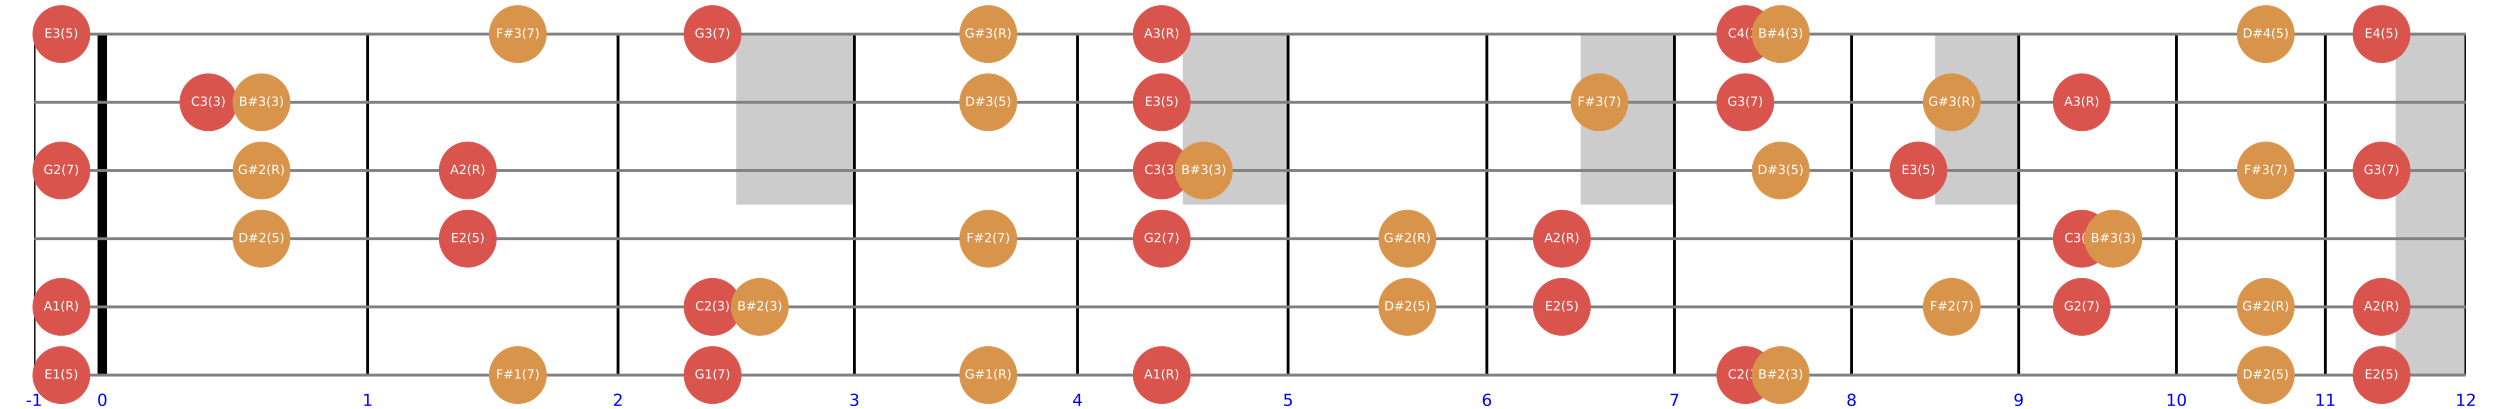 <?xml version="1.0" encoding="utf-8" standalone="no"?>
<!DOCTYPE svg PUBLIC "-//W3C//DTD SVG 1.1//EN"
  "http://www.w3.org/Graphics/SVG/1.1/DTD/svg11.dtd">
<!-- Created with matplotlib (https://matplotlib.org/) -->
<svg height="432pt" version="1.1" viewBox="0 0 2639.455 432" width="2639.455pt" xmlns="http://www.w3.org/2000/svg" xmlns:xlink="http://www.w3.org/1999/xlink">
 <defs>
  <style type="text/css">
*{stroke-linecap:butt;stroke-linejoin:round;}
  </style>
 </defs>
 <g id="figure_1">
  <g id="patch_1">
   <path d="M 0 432 
L 2639.455 432 
L 2639.455 0 
L 0 0 
z
" style="fill:#ffffff;"/>
  </g>
  <g id="axes_1">
   <g id="patch_2">
    <path clip-path="url(#p15c2c1dd53)" d="M 777.293 216 
L 902.072 216 
L 902.072 36 
L 777.293 36 
z
" style="fill:#cccccc;"/>
   </g>
   <g id="patch_3">
    <path clip-path="url(#p15c2c1dd53)" d="M 1248.787 216 
L 1359.952 216 
L 1359.952 36 
L 1248.787 36 
z
" style="fill:#cccccc;"/>
   </g>
   <g id="patch_4">
    <path clip-path="url(#p15c2c1dd53)" d="M 1668.84 216 
L 1767.877 216 
L 1767.877 36 
L 1668.84 36 
z
" style="fill:#cccccc;"/>
   </g>
   <g id="patch_5">
    <path clip-path="url(#p15c2c1dd53)" d="M 2043.065 216 
L 2131.297 216 
L 2131.297 36 
L 2043.065 36 
z
" style="fill:#cccccc;"/>
   </g>
   <g id="patch_6">
    <path clip-path="url(#p15c2c1dd53)" d="M 2529.261 396 
L 2603.455 396 
L 2603.455 36 
L 2529.261 36 
z
" style="fill:#cccccc;"/>
   </g>
   <g id="patch_7">
    <path clip-path="url(#p15c2c1dd53)" d="M 2938.101 216 
L 3000.49 216 
L 3000.49 36 
L 2938.101 36 
z
" style="fill:#cccccc;"/>
   </g>
   <g id="patch_8">
    <path clip-path="url(#p15c2c1dd53)" d="M 3173.848 216 
L 3229.43 216 
L 3229.43 36 
L 3173.848 36 
z
" style="fill:#cccccc;"/>
   </g>
   <g id="patch_9">
    <path clip-path="url(#p15c2c1dd53)" d="M 3383.875 216 
L 3433.393 216 
L 3433.393 36 
L 3383.875 36 
z
" style="fill:#cccccc;"/>
   </g>
   <g id="patch_10">
    <path clip-path="url(#p15c2c1dd53)" d="M 3570.987 216 
L 3615.103 216 
L 3615.103 36 
L 3570.987 36 
z
" style="fill:#cccccc;"/>
   </g>
   <g id="line2d_1">
    <path clip-path="url(#p15c2c1dd53)" d="M 108 396 
L 108 36 
" style="fill:none;stroke:#000000;stroke-width:10;"/>
   </g>
   <g id="line2d_2">
    <path clip-path="url(#p15c2c1dd53)" style="fill:none;stroke:#000000;stroke-width:5;"/>
   </g>
   <g id="line2d_3">
    <path clip-path="url(#p15c2c1dd53)" d="M 36 396 
L 36 36 
" style="fill:none;stroke:#000000;stroke-width:3;"/>
   </g>
   <g id="line2d_4">
    <path clip-path="url(#p15c2c1dd53)" d="M 108 396 
L 108 36 
" style="fill:none;stroke:#000000;stroke-width:3;"/>
   </g>
   <g id="line2d_5">
    <path clip-path="url(#p15c2c1dd53)" d="M 388.118 396 
L 388.118 36 
" style="fill:none;stroke:#000000;stroke-width:3;"/>
   </g>
   <g id="line2d_6">
    <path clip-path="url(#p15c2c1dd53)" d="M 652.515 396 
L 652.515 36 
" style="fill:none;stroke:#000000;stroke-width:3;"/>
   </g>
   <g id="line2d_7">
    <path clip-path="url(#p15c2c1dd53)" d="M 902.072 396 
L 902.072 36 
" style="fill:none;stroke:#000000;stroke-width:3;"/>
   </g>
   <g id="line2d_8">
    <path clip-path="url(#p15c2c1dd53)" d="M 1137.622 396 
L 1137.622 36 
" style="fill:none;stroke:#000000;stroke-width:3;"/>
   </g>
   <g id="line2d_9">
    <path clip-path="url(#p15c2c1dd53)" d="M 1359.952 396 
L 1359.952 36 
" style="fill:none;stroke:#000000;stroke-width:3;"/>
   </g>
   <g id="line2d_10">
    <path clip-path="url(#p15c2c1dd53)" d="M 1569.803 396 
L 1569.803 36 
" style="fill:none;stroke:#000000;stroke-width:3;"/>
   </g>
   <g id="line2d_11">
    <path clip-path="url(#p15c2c1dd53)" d="M 1767.877 396 
L 1767.877 36 
" style="fill:none;stroke:#000000;stroke-width:3;"/>
   </g>
   <g id="line2d_12">
    <path clip-path="url(#p15c2c1dd53)" d="M 1954.833 396 
L 1954.833 36 
" style="fill:none;stroke:#000000;stroke-width:3;"/>
   </g>
   <g id="line2d_13">
    <path clip-path="url(#p15c2c1dd53)" d="M 2131.297 396 
L 2131.297 36 
" style="fill:none;stroke:#000000;stroke-width:3;"/>
   </g>
   <g id="line2d_14">
    <path clip-path="url(#p15c2c1dd53)" d="M 2297.856 396 
L 2297.856 36 
" style="fill:none;stroke:#000000;stroke-width:3;"/>
   </g>
   <g id="line2d_15">
    <path clip-path="url(#p15c2c1dd53)" d="M 2455.067 396 
L 2455.067 36 
" style="fill:none;stroke:#000000;stroke-width:3;"/>
   </g>
   <g id="line2d_16">
    <path clip-path="url(#p15c2c1dd53)" d="M 2603.455 396 
L 2603.455 36 
" style="fill:none;stroke:#000000;stroke-width:3;"/>
   </g>
   <g id="line2d_17">
    <path clip-path="url(#p15c2c1dd53)" d="M 36 396 
L 2640.455 396 
" style="fill:none;stroke:#808080;stroke-linecap:square;stroke-width:3;"/>
   </g>
   <g id="line2d_18">
    <path clip-path="url(#p15c2c1dd53)" d="M 36 324 
L 2640.455 324 
" style="fill:none;stroke:#808080;stroke-linecap:square;stroke-width:3;"/>
   </g>
   <g id="line2d_19">
    <path clip-path="url(#p15c2c1dd53)" d="M 36 252 
L 2640.455 252 
" style="fill:none;stroke:#808080;stroke-linecap:square;stroke-width:3;"/>
   </g>
   <g id="line2d_20">
    <path clip-path="url(#p15c2c1dd53)" d="M 36 180 
L 2640.455 180 
" style="fill:none;stroke:#808080;stroke-linecap:square;stroke-width:3;"/>
   </g>
   <g id="line2d_21">
    <path clip-path="url(#p15c2c1dd53)" d="M 36 108 
L 2640.455 108 
" style="fill:none;stroke:#808080;stroke-linecap:square;stroke-width:3;"/>
   </g>
   <g id="line2d_22">
    <path clip-path="url(#p15c2c1dd53)" d="M 36 36 
L 2640.455 36 
" style="fill:none;stroke:#808080;stroke-linecap:square;stroke-width:3;"/>
   </g>
   <g id="text_1">
    <!-- -1 -->
    <defs>
     <path d="M 4.891 31.391 
L 31.203 31.391 
L 31.203 23.391 
L 4.891 23.391 
z
" id="DejaVuSans-45"/>
     <path d="M 12.406 8.297 
L 28.516 8.297 
L 28.516 63.922 
L 10.984 60.406 
L 10.984 69.391 
L 28.422 72.906 
L 38.281 72.906 
L 38.281 8.297 
L 54.391 8.297 
L 54.391 0 
L 12.406 0 
z
" id="DejaVuSans-49"/>
    </defs>
    <g style="fill:#0000ff;" transform="translate(27.276 428.521)scale(0.175 -0.175)">
     <use xlink:href="#DejaVuSans-45"/>
     <use x="36.084" xlink:href="#DejaVuSans-49"/>
    </g>
   </g>
   <g id="text_2">
    <!-- 0 -->
    <defs>
     <path d="M 31.781 66.406 
Q 24.172 66.406 20.328 58.906 
Q 16.5 51.422 16.5 36.375 
Q 16.5 21.391 20.328 13.891 
Q 24.172 6.391 31.781 6.391 
Q 39.453 6.391 43.281 13.891 
Q 47.125 21.391 47.125 36.375 
Q 47.125 51.422 43.281 58.906 
Q 39.453 66.406 31.781 66.406 
z
M 31.781 74.219 
Q 44.047 74.219 50.516 64.516 
Q 56.984 54.828 56.984 36.375 
Q 56.984 17.969 50.516 8.266 
Q 44.047 -1.422 31.781 -1.422 
Q 19.531 -1.422 13.062 8.266 
Q 6.594 17.969 6.594 36.375 
Q 6.594 54.828 13.062 64.516 
Q 19.531 74.219 31.781 74.219 
z
" id="DejaVuSans-48"/>
    </defs>
    <g style="fill:#0000ff;" transform="translate(102.433 428.521)scale(0.175 -0.175)">
     <use xlink:href="#DejaVuSans-48"/>
    </g>
   </g>
   <g id="text_3">
    <!-- 1 -->
    <g style="fill:#0000ff;" transform="translate(382.551 428.521)scale(0.175 -0.175)">
     <use xlink:href="#DejaVuSans-49"/>
    </g>
   </g>
   <g id="text_4">
    <!-- 2 -->
    <defs>
     <path d="M 19.188 8.297 
L 53.609 8.297 
L 53.609 0 
L 7.328 0 
L 7.328 8.297 
Q 12.938 14.109 22.625 23.891 
Q 32.328 33.688 34.812 36.531 
Q 39.547 41.844 41.422 45.531 
Q 43.312 49.219 43.312 52.781 
Q 43.312 58.594 39.234 62.25 
Q 35.156 65.922 28.609 65.922 
Q 23.969 65.922 18.812 64.312 
Q 13.672 62.703 7.812 59.422 
L 7.812 69.391 
Q 13.766 71.781 18.938 73 
Q 24.125 74.219 28.422 74.219 
Q 39.75 74.219 46.484 68.547 
Q 53.219 62.891 53.219 53.422 
Q 53.219 48.922 51.531 44.891 
Q 49.859 40.875 45.406 35.406 
Q 44.188 33.984 37.641 27.219 
Q 31.109 20.453 19.188 8.297 
z
" id="DejaVuSans-50"/>
    </defs>
    <g style="fill:#0000ff;" transform="translate(646.947 428.521)scale(0.175 -0.175)">
     <use xlink:href="#DejaVuSans-50"/>
    </g>
   </g>
   <g id="text_5">
    <!-- 3 -->
    <defs>
     <path d="M 40.578 39.312 
Q 47.656 37.797 51.625 33 
Q 55.609 28.219 55.609 21.188 
Q 55.609 10.406 48.188 4.484 
Q 40.766 -1.422 27.094 -1.422 
Q 22.516 -1.422 17.656 -0.516 
Q 12.797 0.391 7.625 2.203 
L 7.625 11.719 
Q 11.719 9.328 16.594 8.109 
Q 21.484 6.891 26.812 6.891 
Q 36.078 6.891 40.938 10.547 
Q 45.797 14.203 45.797 21.188 
Q 45.797 27.641 41.281 31.266 
Q 36.766 34.906 28.719 34.906 
L 20.219 34.906 
L 20.219 43.016 
L 29.109 43.016 
Q 36.375 43.016 40.234 45.922 
Q 44.094 48.828 44.094 54.297 
Q 44.094 59.906 40.109 62.906 
Q 36.141 65.922 28.719 65.922 
Q 24.656 65.922 20.016 65.031 
Q 15.375 64.156 9.812 62.312 
L 9.812 71.094 
Q 15.438 72.656 20.344 73.438 
Q 25.25 74.219 29.594 74.219 
Q 40.828 74.219 47.359 69.109 
Q 53.906 64.016 53.906 55.328 
Q 53.906 49.266 50.438 45.094 
Q 46.969 40.922 40.578 39.312 
z
" id="DejaVuSans-51"/>
    </defs>
    <g style="fill:#0000ff;" transform="translate(896.504 428.521)scale(0.175 -0.175)">
     <use xlink:href="#DejaVuSans-51"/>
    </g>
   </g>
   <g id="text_6">
    <!-- 4 -->
    <defs>
     <path d="M 37.797 64.312 
L 12.891 25.391 
L 37.797 25.391 
z
M 35.203 72.906 
L 47.609 72.906 
L 47.609 25.391 
L 58.016 25.391 
L 58.016 17.188 
L 47.609 17.188 
L 47.609 0 
L 37.797 0 
L 37.797 17.188 
L 4.891 17.188 
L 4.891 26.703 
z
" id="DejaVuSans-52"/>
    </defs>
    <g style="fill:#0000ff;" transform="translate(1132.055 428.521)scale(0.175 -0.175)">
     <use xlink:href="#DejaVuSans-52"/>
    </g>
   </g>
   <g id="text_7">
    <!-- 5 -->
    <defs>
     <path d="M 10.797 72.906 
L 49.516 72.906 
L 49.516 64.594 
L 19.828 64.594 
L 19.828 46.734 
Q 21.969 47.469 24.109 47.828 
Q 26.266 48.188 28.422 48.188 
Q 40.625 48.188 47.75 41.5 
Q 54.891 34.812 54.891 23.391 
Q 54.891 11.625 47.562 5.094 
Q 40.234 -1.422 26.906 -1.422 
Q 22.312 -1.422 17.547 -0.641 
Q 12.797 0.141 7.719 1.703 
L 7.719 11.625 
Q 12.109 9.234 16.797 8.062 
Q 21.484 6.891 26.703 6.891 
Q 35.156 6.891 40.078 11.328 
Q 45.016 15.766 45.016 23.391 
Q 45.016 31 40.078 35.438 
Q 35.156 39.891 26.703 39.891 
Q 22.75 39.891 18.812 39.016 
Q 14.891 38.141 10.797 36.281 
z
" id="DejaVuSans-53"/>
    </defs>
    <g style="fill:#0000ff;" transform="translate(1354.385 428.521)scale(0.175 -0.175)">
     <use xlink:href="#DejaVuSans-53"/>
    </g>
   </g>
   <g id="text_8">
    <!-- 6 -->
    <defs>
     <path d="M 33.016 40.375 
Q 26.375 40.375 22.484 35.828 
Q 18.609 31.297 18.609 23.391 
Q 18.609 15.531 22.484 10.953 
Q 26.375 6.391 33.016 6.391 
Q 39.656 6.391 43.531 10.953 
Q 47.406 15.531 47.406 23.391 
Q 47.406 31.297 43.531 35.828 
Q 39.656 40.375 33.016 40.375 
z
M 52.594 71.297 
L 52.594 62.312 
Q 48.875 64.062 45.094 64.984 
Q 41.312 65.922 37.594 65.922 
Q 27.828 65.922 22.672 59.328 
Q 17.531 52.734 16.797 39.406 
Q 19.672 43.656 24.016 45.922 
Q 28.375 48.188 33.594 48.188 
Q 44.578 48.188 50.953 41.516 
Q 57.328 34.859 57.328 23.391 
Q 57.328 12.156 50.688 5.359 
Q 44.047 -1.422 33.016 -1.422 
Q 20.359 -1.422 13.672 8.266 
Q 6.984 17.969 6.984 36.375 
Q 6.984 53.656 15.188 63.938 
Q 23.391 74.219 37.203 74.219 
Q 40.922 74.219 44.703 73.484 
Q 48.484 72.75 52.594 71.297 
z
" id="DejaVuSans-54"/>
    </defs>
    <g style="fill:#0000ff;" transform="translate(1564.236 428.521)scale(0.175 -0.175)">
     <use xlink:href="#DejaVuSans-54"/>
    </g>
   </g>
   <g id="text_9">
    <!-- 7 -->
    <defs>
     <path d="M 8.203 72.906 
L 55.078 72.906 
L 55.078 68.703 
L 28.609 0 
L 18.312 0 
L 43.219 64.594 
L 8.203 64.594 
z
" id="DejaVuSans-55"/>
    </defs>
    <g style="fill:#0000ff;" transform="translate(1762.31 428.521)scale(0.175 -0.175)">
     <use xlink:href="#DejaVuSans-55"/>
    </g>
   </g>
   <g id="text_10">
    <!-- 8 -->
    <defs>
     <path d="M 31.781 34.625 
Q 24.75 34.625 20.719 30.859 
Q 16.703 27.094 16.703 20.516 
Q 16.703 13.922 20.719 10.156 
Q 24.75 6.391 31.781 6.391 
Q 38.812 6.391 42.859 10.172 
Q 46.922 13.969 46.922 20.516 
Q 46.922 27.094 42.891 30.859 
Q 38.875 34.625 31.781 34.625 
z
M 21.922 38.812 
Q 15.578 40.375 12.031 44.719 
Q 8.5 49.078 8.5 55.328 
Q 8.5 64.062 14.719 69.141 
Q 20.953 74.219 31.781 74.219 
Q 42.672 74.219 48.875 69.141 
Q 55.078 64.062 55.078 55.328 
Q 55.078 49.078 51.531 44.719 
Q 48 40.375 41.703 38.812 
Q 48.828 37.156 52.797 32.312 
Q 56.781 27.484 56.781 20.516 
Q 56.781 9.906 50.312 4.234 
Q 43.844 -1.422 31.781 -1.422 
Q 19.734 -1.422 13.25 4.234 
Q 6.781 9.906 6.781 20.516 
Q 6.781 27.484 10.781 32.312 
Q 14.797 37.156 21.922 38.812 
z
M 18.312 54.391 
Q 18.312 48.734 21.844 45.562 
Q 25.391 42.391 31.781 42.391 
Q 38.141 42.391 41.719 45.562 
Q 45.312 48.734 45.312 54.391 
Q 45.312 60.062 41.719 63.234 
Q 38.141 66.406 31.781 66.406 
Q 25.391 66.406 21.844 63.234 
Q 18.312 60.062 18.312 54.391 
z
" id="DejaVuSans-56"/>
    </defs>
    <g style="fill:#0000ff;" transform="translate(1949.266 428.521)scale(0.175 -0.175)">
     <use xlink:href="#DejaVuSans-56"/>
    </g>
   </g>
   <g id="text_11">
    <!-- 9 -->
    <defs>
     <path d="M 10.984 1.516 
L 10.984 10.5 
Q 14.703 8.734 18.5 7.812 
Q 22.312 6.891 25.984 6.891 
Q 35.75 6.891 40.891 13.453 
Q 46.047 20.016 46.781 33.406 
Q 43.953 29.203 39.594 26.953 
Q 35.25 24.703 29.984 24.703 
Q 19.047 24.703 12.672 31.312 
Q 6.297 37.938 6.297 49.422 
Q 6.297 60.641 12.938 67.422 
Q 19.578 74.219 30.609 74.219 
Q 43.266 74.219 49.922 64.516 
Q 56.594 54.828 56.594 36.375 
Q 56.594 19.141 48.406 8.859 
Q 40.234 -1.422 26.422 -1.422 
Q 22.703 -1.422 18.891 -0.688 
Q 15.094 0.047 10.984 1.516 
z
M 30.609 32.422 
Q 37.25 32.422 41.125 36.953 
Q 45.016 41.5 45.016 49.422 
Q 45.016 57.281 41.125 61.844 
Q 37.25 66.406 30.609 66.406 
Q 23.969 66.406 20.094 61.844 
Q 16.219 57.281 16.219 49.422 
Q 16.219 41.5 20.094 36.953 
Q 23.969 32.422 30.609 32.422 
z
" id="DejaVuSans-57"/>
    </defs>
    <g style="fill:#0000ff;" transform="translate(2125.73 428.521)scale(0.175 -0.175)">
     <use xlink:href="#DejaVuSans-57"/>
    </g>
   </g>
   <g id="text_12">
    <!-- 10 -->
    <g style="fill:#0000ff;" transform="translate(2286.722 428.521)scale(0.175 -0.175)">
     <use xlink:href="#DejaVuSans-49"/>
     <use x="63.623" xlink:href="#DejaVuSans-48"/>
    </g>
   </g>
   <g id="text_13">
    <!-- 11 -->
    <g style="fill:#0000ff;" transform="translate(2443.933 428.521)scale(0.175 -0.175)">
     <use xlink:href="#DejaVuSans-49"/>
     <use x="63.623" xlink:href="#DejaVuSans-49"/>
    </g>
   </g>
   <g id="text_14">
    <!-- 12 -->
    <g style="fill:#0000ff;" transform="translate(2592.32 428.521)scale(0.175 -0.175)">
     <use xlink:href="#DejaVuSans-49"/>
     <use x="63.623" xlink:href="#DejaVuSans-50"/>
    </g>
   </g>
   <g id="patch_11">
    <path d="M 64.8 426 
C 72.756 426 80.387 422.839 86.013 417.213 
C 91.639 411.587 94.8 403.956 94.8 396 
C 94.8 388.044 91.639 380.413 86.013 374.787 
C 80.387 369.161 72.756 366 64.8 366 
C 56.844 366 49.213 369.161 43.587 374.787 
C 37.961 380.413 34.8 388.044 34.8 396 
C 34.8 403.956 37.961 411.587 43.587 417.213 
C 49.213 422.839 56.844 426 64.8 426 
z
" style="fill:#d9544c;stroke:#d9544c;stroke-linejoin:miter;"/>
   </g>
   <g id="patch_12">
    <path d="M 64.8 354 
C 72.756 354 80.387 350.839 86.013 345.213 
C 91.639 339.587 94.8 331.956 94.8 324 
C 94.8 316.044 91.639 308.413 86.013 302.787 
C 80.387 297.161 72.756 294 64.8 294 
C 56.844 294 49.213 297.161 43.587 302.787 
C 37.961 308.413 34.8 316.044 34.8 324 
C 34.8 331.956 37.961 339.587 43.587 345.213 
C 49.213 350.839 56.844 354 64.8 354 
z
" style="fill:#d9544c;stroke:#d9544c;stroke-linejoin:miter;"/>
   </g>
   <g id="patch_13">
    <path d="M 64.8 210 
C 72.756 210 80.387 206.839 86.013 201.213 
C 91.639 195.587 94.8 187.956 94.8 180 
C 94.8 172.044 91.639 164.413 86.013 158.787 
C 80.387 153.161 72.756 150 64.8 150 
C 56.844 150 49.213 153.161 43.587 158.787 
C 37.961 164.413 34.8 172.044 34.8 180 
C 34.8 187.956 37.961 195.587 43.587 201.213 
C 49.213 206.839 56.844 210 64.8 210 
z
" style="fill:#d9544c;stroke:#d9544c;stroke-linejoin:miter;"/>
   </g>
   <g id="patch_14">
    <path d="M 64.8 66 
C 72.756 66 80.387 62.839 86.013 57.213 
C 91.639 51.587 94.8 43.956 94.8 36 
C 94.8 28.044 91.639 20.413 86.013 14.787 
C 80.387 9.161 72.756 6 64.8 6 
C 56.844 6 49.213 9.161 43.587 14.787 
C 37.961 20.413 34.8 28.044 34.8 36 
C 34.8 43.956 37.961 51.587 43.587 57.213 
C 49.213 62.839 56.844 66 64.8 66 
z
" style="fill:#d9544c;stroke:#d9544c;stroke-linejoin:miter;"/>
   </g>
   <g id="patch_15">
    <path d="M 220.047 138 
C 228.003 138 235.635 134.839 241.26 129.213 
C 246.886 123.587 250.047 115.956 250.047 108 
C 250.047 100.044 246.886 92.413 241.26 86.787 
C 235.635 81.161 228.003 78 220.047 78 
C 212.091 78 204.46 81.161 198.834 86.787 
C 193.208 92.413 190.047 100.044 190.047 108 
C 190.047 115.956 193.208 123.587 198.834 129.213 
C 204.46 134.839 212.091 138 220.047 138 
z
" style="fill:#d9544c;stroke:#d9544c;stroke-linejoin:miter;"/>
   </g>
   <g id="patch_16">
    <path d="M 493.877 282 
C 501.833 282 509.464 278.839 515.09 273.213 
C 520.716 267.587 523.877 259.956 523.877 252 
C 523.877 244.044 520.716 236.413 515.09 230.787 
C 509.464 225.161 501.833 222 493.877 222 
C 485.921 222 478.289 225.161 472.664 230.787 
C 467.038 236.413 463.877 244.044 463.877 252 
C 463.877 259.956 467.038 267.587 472.664 273.213 
C 478.289 278.839 485.921 282 493.877 282 
z
" style="fill:#d9544c;stroke:#d9544c;stroke-linejoin:miter;"/>
   </g>
   <g id="patch_17">
    <path d="M 493.877 210 
C 501.833 210 509.464 206.839 515.09 201.213 
C 520.716 195.587 523.877 187.956 523.877 180 
C 523.877 172.044 520.716 164.413 515.09 158.787 
C 509.464 153.161 501.833 150 493.877 150 
C 485.921 150 478.289 153.161 472.664 158.787 
C 467.038 164.413 463.877 172.044 463.877 180 
C 463.877 187.956 467.038 195.587 472.664 201.213 
C 478.289 206.839 485.921 210 493.877 210 
z
" style="fill:#d9544c;stroke:#d9544c;stroke-linejoin:miter;"/>
   </g>
   <g id="patch_18">
    <path d="M 752.337 426 
C 760.293 426 767.925 422.839 773.551 417.213 
C 779.176 411.587 782.337 403.956 782.337 396 
C 782.337 388.044 779.176 380.413 773.551 374.787 
C 767.925 369.161 760.293 366 752.337 366 
C 744.381 366 736.75 369.161 731.124 374.787 
C 725.498 380.413 722.337 388.044 722.337 396 
C 722.337 403.956 725.498 411.587 731.124 417.213 
C 736.75 422.839 744.381 426 752.337 426 
z
" style="fill:#d9544c;stroke:#d9544c;stroke-linejoin:miter;"/>
   </g>
   <g id="patch_19">
    <path d="M 752.337 354 
C 760.293 354 767.925 350.839 773.551 345.213 
C 779.176 339.587 782.337 331.956 782.337 324 
C 782.337 316.044 779.176 308.413 773.551 302.787 
C 767.925 297.161 760.293 294 752.337 294 
C 744.381 294 736.75 297.161 731.124 302.787 
C 725.498 308.413 722.337 316.044 722.337 324 
C 722.337 331.956 725.498 339.587 731.124 345.213 
C 736.75 350.839 744.381 354 752.337 354 
z
" style="fill:#d9544c;stroke:#d9544c;stroke-linejoin:miter;"/>
   </g>
   <g id="patch_20">
    <path d="M 752.337 66 
C 760.293 66 767.925 62.839 773.551 57.213 
C 779.176 51.587 782.337 43.956 782.337 36 
C 782.337 28.044 779.176 20.413 773.551 14.787 
C 767.925 9.161 760.293 6 752.337 6 
C 744.381 6 736.75 9.161 731.124 14.787 
C 725.498 20.413 722.337 28.044 722.337 36 
C 722.337 43.956 725.498 51.587 731.124 57.213 
C 736.75 62.839 744.381 66 752.337 66 
z
" style="fill:#d9544c;stroke:#d9544c;stroke-linejoin:miter;"/>
   </g>
   <g id="patch_21">
    <path d="M 1226.554 426 
C 1234.51 426 1242.141 422.839 1247.767 417.213 
C 1253.393 411.587 1256.554 403.956 1256.554 396 
C 1256.554 388.044 1253.393 380.413 1247.767 374.787 
C 1242.141 369.161 1234.51 366 1226.554 366 
C 1218.598 366 1210.967 369.161 1205.341 374.787 
C 1199.715 380.413 1196.554 388.044 1196.554 396 
C 1196.554 403.956 1199.715 411.587 1205.341 417.213 
C 1210.967 422.839 1218.598 426 1226.554 426 
z
" style="fill:#d9544c;stroke:#d9544c;stroke-linejoin:miter;"/>
   </g>
   <g id="patch_22">
    <path d="M 1226.554 282 
C 1234.51 282 1242.141 278.839 1247.767 273.213 
C 1253.393 267.587 1256.554 259.956 1256.554 252 
C 1256.554 244.044 1253.393 236.413 1247.767 230.787 
C 1242.141 225.161 1234.51 222 1226.554 222 
C 1218.598 222 1210.967 225.161 1205.341 230.787 
C 1199.715 236.413 1196.554 244.044 1196.554 252 
C 1196.554 259.956 1199.715 267.587 1205.341 273.213 
C 1210.967 278.839 1218.598 282 1226.554 282 
z
" style="fill:#d9544c;stroke:#d9544c;stroke-linejoin:miter;"/>
   </g>
   <g id="patch_23">
    <path d="M 1226.554 210 
C 1234.51 210 1242.141 206.839 1247.767 201.213 
C 1253.393 195.587 1256.554 187.956 1256.554 180 
C 1256.554 172.044 1253.393 164.413 1247.767 158.787 
C 1242.141 153.161 1234.51 150 1226.554 150 
C 1218.598 150 1210.967 153.161 1205.341 158.787 
C 1199.715 164.413 1196.554 172.044 1196.554 180 
C 1196.554 187.956 1199.715 195.587 1205.341 201.213 
C 1210.967 206.839 1218.598 210 1226.554 210 
z
" style="fill:#d9544c;stroke:#d9544c;stroke-linejoin:miter;"/>
   </g>
   <g id="patch_24">
    <path d="M 1226.554 138 
C 1234.51 138 1242.141 134.839 1247.767 129.213 
C 1253.393 123.587 1256.554 115.956 1256.554 108 
C 1256.554 100.044 1253.393 92.413 1247.767 86.787 
C 1242.141 81.161 1234.51 78 1226.554 78 
C 1218.598 78 1210.967 81.161 1205.341 86.787 
C 1199.715 92.413 1196.554 100.044 1196.554 108 
C 1196.554 115.956 1199.715 123.587 1205.341 129.213 
C 1210.967 134.839 1218.598 138 1226.554 138 
z
" style="fill:#d9544c;stroke:#d9544c;stroke-linejoin:miter;"/>
   </g>
   <g id="patch_25">
    <path d="M 1226.554 66 
C 1234.51 66 1242.141 62.839 1247.767 57.213 
C 1253.393 51.587 1256.554 43.956 1256.554 36 
C 1256.554 28.044 1253.393 20.413 1247.767 14.787 
C 1242.141 9.161 1234.51 6 1226.554 6 
C 1218.598 6 1210.967 9.161 1205.341 14.787 
C 1199.715 20.413 1196.554 28.044 1196.554 36 
C 1196.554 43.956 1199.715 51.587 1205.341 57.213 
C 1210.967 62.839 1218.598 66 1226.554 66 
z
" style="fill:#d9544c;stroke:#d9544c;stroke-linejoin:miter;"/>
   </g>
   <g id="patch_26">
    <path d="M 1649.033 354 
C 1656.989 354 1664.62 350.839 1670.246 345.213 
C 1675.872 339.587 1679.033 331.956 1679.033 324 
C 1679.033 316.044 1675.872 308.413 1670.246 302.787 
C 1664.62 297.161 1656.989 294 1649.033 294 
C 1641.077 294 1633.445 297.161 1627.82 302.787 
C 1622.194 308.413 1619.033 316.044 1619.033 324 
C 1619.033 331.956 1622.194 339.587 1627.82 345.213 
C 1633.445 350.839 1641.077 354 1649.033 354 
z
" style="fill:#d9544c;stroke:#d9544c;stroke-linejoin:miter;"/>
   </g>
   <g id="patch_27">
    <path d="M 1649.033 282 
C 1656.989 282 1664.62 278.839 1670.246 273.213 
C 1675.872 267.587 1679.033 259.956 1679.033 252 
C 1679.033 244.044 1675.872 236.413 1670.246 230.787 
C 1664.62 225.161 1656.989 222 1649.033 222 
C 1641.077 222 1633.445 225.161 1627.82 230.787 
C 1622.194 236.413 1619.033 244.044 1619.033 252 
C 1619.033 259.956 1622.194 267.587 1627.82 273.213 
C 1633.445 278.839 1641.077 282 1649.033 282 
z
" style="fill:#d9544c;stroke:#d9544c;stroke-linejoin:miter;"/>
   </g>
   <g id="patch_28">
    <path d="M 1842.659 426 
C 1850.616 426 1858.247 422.839 1863.873 417.213 
C 1869.499 411.587 1872.659 403.956 1872.659 396 
C 1872.659 388.044 1869.499 380.413 1863.873 374.787 
C 1858.247 369.161 1850.616 366 1842.659 366 
C 1834.703 366 1827.072 369.161 1821.446 374.787 
C 1815.82 380.413 1812.659 388.044 1812.659 396 
C 1812.659 403.956 1815.82 411.587 1821.446 417.213 
C 1827.072 422.839 1834.703 426 1842.659 426 
z
" style="fill:#d9544c;stroke:#d9544c;stroke-linejoin:miter;"/>
   </g>
   <g id="patch_29">
    <path d="M 1842.659 138 
C 1850.616 138 1858.247 134.839 1863.873 129.213 
C 1869.499 123.587 1872.659 115.956 1872.659 108 
C 1872.659 100.044 1869.499 92.413 1863.873 86.787 
C 1858.247 81.161 1850.616 78 1842.659 78 
C 1834.703 78 1827.072 81.161 1821.446 86.787 
C 1815.82 92.413 1812.659 100.044 1812.659 108 
C 1812.659 115.956 1815.82 123.587 1821.446 129.213 
C 1827.072 134.839 1834.703 138 1842.659 138 
z
" style="fill:#d9544c;stroke:#d9544c;stroke-linejoin:miter;"/>
   </g>
   <g id="patch_30">
    <path d="M 1842.659 66 
C 1850.616 66 1858.247 62.839 1863.873 57.213 
C 1869.499 51.587 1872.659 43.956 1872.659 36 
C 1872.659 28.044 1869.499 20.413 1863.873 14.787 
C 1858.247 9.161 1850.616 6 1842.659 6 
C 1834.703 6 1827.072 9.161 1821.446 14.787 
C 1815.82 20.413 1812.659 28.044 1812.659 36 
C 1812.659 43.956 1815.82 51.587 1821.446 57.213 
C 1827.072 62.839 1834.703 66 1842.659 66 
z
" style="fill:#d9544c;stroke:#d9544c;stroke-linejoin:miter;"/>
   </g>
   <g id="patch_31">
    <path d="M 2025.419 210 
C 2033.375 210 2041.006 206.839 2046.632 201.213 
C 2052.258 195.587 2055.419 187.956 2055.419 180 
C 2055.419 172.044 2052.258 164.413 2046.632 158.787 
C 2041.006 153.161 2033.375 150 2025.419 150 
C 2017.463 150 2009.831 153.161 2004.206 158.787 
C 1998.58 164.413 1995.419 172.044 1995.419 180 
C 1995.419 187.956 1998.58 195.587 2004.206 201.213 
C 2009.831 206.839 2017.463 210 2025.419 210 
z
" style="fill:#d9544c;stroke:#d9544c;stroke-linejoin:miter;"/>
   </g>
   <g id="patch_32">
    <path d="M 2197.921 354 
C 2205.877 354 2213.508 350.839 2219.134 345.213 
C 2224.76 339.587 2227.921 331.956 2227.921 324 
C 2227.921 316.044 2224.76 308.413 2219.134 302.787 
C 2213.508 297.161 2205.877 294 2197.921 294 
C 2189.964 294 2182.333 297.161 2176.707 302.787 
C 2171.081 308.413 2167.921 316.044 2167.921 324 
C 2167.921 331.956 2171.081 339.587 2176.707 345.213 
C 2182.333 350.839 2189.964 354 2197.921 354 
z
" style="fill:#d9544c;stroke:#d9544c;stroke-linejoin:miter;"/>
   </g>
   <g id="patch_33">
    <path d="M 2197.921 282 
C 2205.877 282 2213.508 278.839 2219.134 273.213 
C 2224.76 267.587 2227.921 259.956 2227.921 252 
C 2227.921 244.044 2224.76 236.413 2219.134 230.787 
C 2213.508 225.161 2205.877 222 2197.921 222 
C 2189.964 222 2182.333 225.161 2176.707 230.787 
C 2171.081 236.413 2167.921 244.044 2167.921 252 
C 2167.921 259.956 2171.081 267.587 2176.707 273.213 
C 2182.333 278.839 2189.964 282 2197.921 282 
z
" style="fill:#d9544c;stroke:#d9544c;stroke-linejoin:miter;"/>
   </g>
   <g id="patch_34">
    <path d="M 2197.921 138 
C 2205.877 138 2213.508 134.839 2219.134 129.213 
C 2224.76 123.587 2227.921 115.956 2227.921 108 
C 2227.921 100.044 2224.76 92.413 2219.134 86.787 
C 2213.508 81.161 2205.877 78 2197.921 78 
C 2189.964 78 2182.333 81.161 2176.707 86.787 
C 2171.081 92.413 2167.921 100.044 2167.921 108 
C 2167.921 115.956 2171.081 123.587 2176.707 129.213 
C 2182.333 134.839 2189.964 138 2197.921 138 
z
" style="fill:#d9544c;stroke:#d9544c;stroke-linejoin:miter;"/>
   </g>
   <g id="patch_35">
    <path d="M 2514.422 426 
C 2522.378 426 2530.009 422.839 2535.635 417.213 
C 2541.261 411.587 2544.422 403.956 2544.422 396 
C 2544.422 388.044 2541.261 380.413 2535.635 374.787 
C 2530.009 369.161 2522.378 366 2514.422 366 
C 2506.466 366 2498.835 369.161 2493.209 374.787 
C 2487.583 380.413 2484.422 388.044 2484.422 396 
C 2484.422 403.956 2487.583 411.587 2493.209 417.213 
C 2498.835 422.839 2506.466 426 2514.422 426 
z
" style="fill:#d9544c;stroke:#d9544c;stroke-linejoin:miter;"/>
   </g>
   <g id="patch_36">
    <path d="M 2514.422 354 
C 2522.378 354 2530.009 350.839 2535.635 345.213 
C 2541.261 339.587 2544.422 331.956 2544.422 324 
C 2544.422 316.044 2541.261 308.413 2535.635 302.787 
C 2530.009 297.161 2522.378 294 2514.422 294 
C 2506.466 294 2498.835 297.161 2493.209 302.787 
C 2487.583 308.413 2484.422 316.044 2484.422 324 
C 2484.422 331.956 2487.583 339.587 2493.209 345.213 
C 2498.835 350.839 2506.466 354 2514.422 354 
z
" style="fill:#d9544c;stroke:#d9544c;stroke-linejoin:miter;"/>
   </g>
   <g id="patch_37">
    <path d="M 2514.422 210 
C 2522.378 210 2530.009 206.839 2535.635 201.213 
C 2541.261 195.587 2544.422 187.956 2544.422 180 
C 2544.422 172.044 2541.261 164.413 2535.635 158.787 
C 2530.009 153.161 2522.378 150 2514.422 150 
C 2506.466 150 2498.835 153.161 2493.209 158.787 
C 2487.583 164.413 2484.422 172.044 2484.422 180 
C 2484.422 187.956 2487.583 195.587 2493.209 201.213 
C 2498.835 206.839 2506.466 210 2514.422 210 
z
" style="fill:#d9544c;stroke:#d9544c;stroke-linejoin:miter;"/>
   </g>
   <g id="patch_38">
    <path d="M 2514.422 66 
C 2522.378 66 2530.009 62.839 2535.635 57.213 
C 2541.261 51.587 2544.422 43.956 2544.422 36 
C 2544.422 28.044 2541.261 20.413 2535.635 14.787 
C 2530.009 9.161 2522.378 6 2514.422 6 
C 2506.466 6 2498.835 9.161 2493.209 14.787 
C 2487.583 20.413 2484.422 28.044 2484.422 36 
C 2484.422 43.956 2487.583 51.587 2493.209 57.213 
C 2498.835 62.839 2506.466 66 2514.422 66 
z
" style="fill:#d9544c;stroke:#d9544c;stroke-linejoin:miter;"/>
   </g>
   <g id="text_15">
    <!-- E1(5) -->
    <defs>
     <path d="M 9.812 72.906 
L 55.906 72.906 
L 55.906 64.594 
L 19.672 64.594 
L 19.672 43.016 
L 54.391 43.016 
L 54.391 34.719 
L 19.672 34.719 
L 19.672 8.297 
L 56.781 8.297 
L 56.781 0 
L 9.812 0 
z
" id="DejaVuSans-69"/>
     <path d="M 31 75.875 
Q 24.469 64.656 21.281 53.656 
Q 18.109 42.672 18.109 31.391 
Q 18.109 20.125 21.312 9.062 
Q 24.516 -2 31 -13.188 
L 23.188 -13.188 
Q 15.875 -1.703 12.234 9.375 
Q 8.594 20.453 8.594 31.391 
Q 8.594 42.281 12.203 53.312 
Q 15.828 64.359 23.188 75.875 
z
" id="DejaVuSans-40"/>
     <path d="M 8.016 75.875 
L 15.828 75.875 
Q 23.141 64.359 26.781 53.312 
Q 30.422 42.281 30.422 31.391 
Q 30.422 20.453 26.781 9.375 
Q 23.141 -1.703 15.828 -13.188 
L 8.016 -13.188 
Q 14.5 -2 17.703 9.062 
Q 20.906 20.125 20.906 31.391 
Q 20.906 42.672 17.703 53.656 
Q 14.5 64.656 8.016 75.875 
z
" id="DejaVuSans-41"/>
    </defs>
    <g style="fill:#ffffff;" transform="translate(46.902 399.679)scale(0.133 -0.133)">
     <use xlink:href="#DejaVuSans-69"/>
     <use x="63.184" xlink:href="#DejaVuSans-49"/>
     <use x="126.807" xlink:href="#DejaVuSans-40"/>
     <use x="165.82" xlink:href="#DejaVuSans-53"/>
     <use x="229.443" xlink:href="#DejaVuSans-41"/>
    </g>
   </g>
   <g id="text_16">
    <!-- A1(R) -->
    <defs>
     <path d="M 34.188 63.188 
L 20.797 26.906 
L 47.609 26.906 
z
M 28.609 72.906 
L 39.797 72.906 
L 67.578 0 
L 57.328 0 
L 50.688 18.703 
L 17.828 18.703 
L 11.188 0 
L 0.781 0 
z
" id="DejaVuSans-65"/>
     <path d="M 44.391 34.188 
Q 47.562 33.109 50.562 29.594 
Q 53.562 26.078 56.594 19.922 
L 66.609 0 
L 56 0 
L 46.688 18.703 
Q 43.062 26.031 39.672 28.422 
Q 36.281 30.812 30.422 30.812 
L 19.672 30.812 
L 19.672 0 
L 9.812 0 
L 9.812 72.906 
L 32.078 72.906 
Q 44.578 72.906 50.734 67.672 
Q 56.891 62.453 56.891 51.906 
Q 56.891 45.016 53.688 40.469 
Q 50.484 35.938 44.391 34.188 
z
M 19.672 64.797 
L 19.672 38.922 
L 32.078 38.922 
Q 39.203 38.922 42.844 42.219 
Q 46.484 45.516 46.484 51.906 
Q 46.484 58.297 42.844 61.547 
Q 39.203 64.797 32.078 64.797 
z
" id="DejaVuSans-82"/>
    </defs>
    <g style="fill:#ffffff;" transform="translate(46.164 327.679)scale(0.133 -0.133)">
     <use xlink:href="#DejaVuSans-65"/>
     <use x="68.408" xlink:href="#DejaVuSans-49"/>
     <use x="132.031" xlink:href="#DejaVuSans-40"/>
     <use x="171.045" xlink:href="#DejaVuSans-82"/>
     <use x="240.527" xlink:href="#DejaVuSans-41"/>
    </g>
   </g>
   <g id="text_17">
    <!-- G2(7) -->
    <defs>
     <path d="M 59.516 10.406 
L 59.516 29.984 
L 43.406 29.984 
L 43.406 38.094 
L 69.281 38.094 
L 69.281 6.781 
Q 63.578 2.734 56.688 0.656 
Q 49.812 -1.422 42 -1.422 
Q 24.906 -1.422 15.25 8.562 
Q 5.609 18.562 5.609 36.375 
Q 5.609 54.25 15.25 64.234 
Q 24.906 74.219 42 74.219 
Q 49.125 74.219 55.547 72.453 
Q 61.969 70.703 67.391 67.281 
L 67.391 56.781 
Q 61.922 61.422 55.766 63.766 
Q 49.609 66.109 42.828 66.109 
Q 29.438 66.109 22.719 58.641 
Q 16.016 51.172 16.016 36.375 
Q 16.016 21.625 22.719 14.156 
Q 29.438 6.688 42.828 6.688 
Q 48.047 6.688 52.141 7.594 
Q 56.25 8.5 59.516 10.406 
z
" id="DejaVuSans-71"/>
    </defs>
    <g style="fill:#ffffff;" transform="translate(45.949 183.679)scale(0.133 -0.133)">
     <use xlink:href="#DejaVuSans-71"/>
     <use x="77.49" xlink:href="#DejaVuSans-50"/>
     <use x="141.113" xlink:href="#DejaVuSans-40"/>
     <use x="180.127" xlink:href="#DejaVuSans-55"/>
     <use x="243.75" xlink:href="#DejaVuSans-41"/>
    </g>
   </g>
   <g id="text_18">
    <!-- E3(5) -->
    <g style="fill:#ffffff;" transform="translate(46.902 39.679)scale(0.133 -0.133)">
     <use xlink:href="#DejaVuSans-69"/>
     <use x="63.184" xlink:href="#DejaVuSans-51"/>
     <use x="126.807" xlink:href="#DejaVuSans-40"/>
     <use x="165.82" xlink:href="#DejaVuSans-53"/>
     <use x="229.443" xlink:href="#DejaVuSans-41"/>
    </g>
   </g>
   <g id="text_19">
    <!-- C3(3) -->
    <defs>
     <path d="M 64.406 67.281 
L 64.406 56.891 
Q 59.422 61.531 53.781 63.812 
Q 48.141 66.109 41.797 66.109 
Q 29.297 66.109 22.656 58.469 
Q 16.016 50.828 16.016 36.375 
Q 16.016 21.969 22.656 14.328 
Q 29.297 6.688 41.797 6.688 
Q 48.141 6.688 53.781 8.984 
Q 59.422 11.281 64.406 15.922 
L 64.406 5.609 
Q 59.234 2.094 53.438 0.328 
Q 47.656 -1.422 41.219 -1.422 
Q 24.656 -1.422 15.125 8.703 
Q 5.609 18.844 5.609 36.375 
Q 5.609 53.953 15.125 64.078 
Q 24.656 74.219 41.219 74.219 
Q 47.75 74.219 53.531 72.484 
Q 59.328 70.75 64.406 67.281 
z
" id="DejaVuSans-67"/>
    </defs>
    <g style="fill:#ffffff;" transform="translate(201.707 111.679)scale(0.133 -0.133)">
     <use xlink:href="#DejaVuSans-67"/>
     <use x="69.824" xlink:href="#DejaVuSans-51"/>
     <use x="133.447" xlink:href="#DejaVuSans-40"/>
     <use x="172.461" xlink:href="#DejaVuSans-51"/>
     <use x="236.084" xlink:href="#DejaVuSans-41"/>
    </g>
   </g>
   <g id="text_20">
    <!-- E2(5) -->
    <g style="fill:#ffffff;" transform="translate(475.979 255.679)scale(0.133 -0.133)">
     <use xlink:href="#DejaVuSans-69"/>
     <use x="63.184" xlink:href="#DejaVuSans-50"/>
     <use x="126.807" xlink:href="#DejaVuSans-40"/>
     <use x="165.82" xlink:href="#DejaVuSans-53"/>
     <use x="229.443" xlink:href="#DejaVuSans-41"/>
    </g>
   </g>
   <g id="text_21">
    <!-- A2(R) -->
    <g style="fill:#ffffff;" transform="translate(475.24 183.679)scale(0.133 -0.133)">
     <use xlink:href="#DejaVuSans-65"/>
     <use x="68.408" xlink:href="#DejaVuSans-50"/>
     <use x="132.031" xlink:href="#DejaVuSans-40"/>
     <use x="171.045" xlink:href="#DejaVuSans-82"/>
     <use x="240.527" xlink:href="#DejaVuSans-41"/>
    </g>
   </g>
   <g id="text_22">
    <!-- G1(7) -->
    <g style="fill:#ffffff;" transform="translate(733.486 399.679)scale(0.133 -0.133)">
     <use xlink:href="#DejaVuSans-71"/>
     <use x="77.49" xlink:href="#DejaVuSans-49"/>
     <use x="141.113" xlink:href="#DejaVuSans-40"/>
     <use x="180.127" xlink:href="#DejaVuSans-55"/>
     <use x="243.75" xlink:href="#DejaVuSans-41"/>
    </g>
   </g>
   <g id="text_23">
    <!-- C2(3) -->
    <g style="fill:#ffffff;" transform="translate(733.997 327.679)scale(0.133 -0.133)">
     <use xlink:href="#DejaVuSans-67"/>
     <use x="69.824" xlink:href="#DejaVuSans-50"/>
     <use x="133.447" xlink:href="#DejaVuSans-40"/>
     <use x="172.461" xlink:href="#DejaVuSans-51"/>
     <use x="236.084" xlink:href="#DejaVuSans-41"/>
    </g>
   </g>
   <g id="text_24">
    <!-- G3(7) -->
    <g style="fill:#ffffff;" transform="translate(733.486 39.679)scale(0.133 -0.133)">
     <use xlink:href="#DejaVuSans-71"/>
     <use x="77.49" xlink:href="#DejaVuSans-51"/>
     <use x="141.113" xlink:href="#DejaVuSans-40"/>
     <use x="180.127" xlink:href="#DejaVuSans-55"/>
     <use x="243.75" xlink:href="#DejaVuSans-41"/>
    </g>
   </g>
   <g id="text_25">
    <!-- A1(R) -->
    <g style="fill:#ffffff;" transform="translate(1207.917 399.679)scale(0.133 -0.133)">
     <use xlink:href="#DejaVuSans-65"/>
     <use x="68.408" xlink:href="#DejaVuSans-49"/>
     <use x="132.031" xlink:href="#DejaVuSans-40"/>
     <use x="171.045" xlink:href="#DejaVuSans-82"/>
     <use x="240.527" xlink:href="#DejaVuSans-41"/>
    </g>
   </g>
   <g id="text_26">
    <!-- G2(7) -->
    <g style="fill:#ffffff;" transform="translate(1207.703 255.679)scale(0.133 -0.133)">
     <use xlink:href="#DejaVuSans-71"/>
     <use x="77.49" xlink:href="#DejaVuSans-50"/>
     <use x="141.113" xlink:href="#DejaVuSans-40"/>
     <use x="180.127" xlink:href="#DejaVuSans-55"/>
     <use x="243.75" xlink:href="#DejaVuSans-41"/>
    </g>
   </g>
   <g id="text_27">
    <!-- C3(3) -->
    <g style="fill:#ffffff;" transform="translate(1208.213 183.679)scale(0.133 -0.133)">
     <use xlink:href="#DejaVuSans-67"/>
     <use x="69.824" xlink:href="#DejaVuSans-51"/>
     <use x="133.447" xlink:href="#DejaVuSans-40"/>
     <use x="172.461" xlink:href="#DejaVuSans-51"/>
     <use x="236.084" xlink:href="#DejaVuSans-41"/>
    </g>
   </g>
   <g id="text_28">
    <!-- E3(5) -->
    <g style="fill:#ffffff;" transform="translate(1208.656 111.679)scale(0.133 -0.133)">
     <use xlink:href="#DejaVuSans-69"/>
     <use x="63.184" xlink:href="#DejaVuSans-51"/>
     <use x="126.807" xlink:href="#DejaVuSans-40"/>
     <use x="165.82" xlink:href="#DejaVuSans-53"/>
     <use x="229.443" xlink:href="#DejaVuSans-41"/>
    </g>
   </g>
   <g id="text_29">
    <!-- A3(R) -->
    <g style="fill:#ffffff;" transform="translate(1207.917 39.679)scale(0.133 -0.133)">
     <use xlink:href="#DejaVuSans-65"/>
     <use x="68.408" xlink:href="#DejaVuSans-51"/>
     <use x="132.031" xlink:href="#DejaVuSans-40"/>
     <use x="171.045" xlink:href="#DejaVuSans-82"/>
     <use x="240.527" xlink:href="#DejaVuSans-41"/>
    </g>
   </g>
   <g id="text_30">
    <!-- E2(5) -->
    <g style="fill:#ffffff;" transform="translate(1631.135 327.679)scale(0.133 -0.133)">
     <use xlink:href="#DejaVuSans-69"/>
     <use x="63.184" xlink:href="#DejaVuSans-50"/>
     <use x="126.807" xlink:href="#DejaVuSans-40"/>
     <use x="165.82" xlink:href="#DejaVuSans-53"/>
     <use x="229.443" xlink:href="#DejaVuSans-41"/>
    </g>
   </g>
   <g id="text_31">
    <!-- A2(R) -->
    <g style="fill:#ffffff;" transform="translate(1630.396 255.679)scale(0.133 -0.133)">
     <use xlink:href="#DejaVuSans-65"/>
     <use x="68.408" xlink:href="#DejaVuSans-50"/>
     <use x="132.031" xlink:href="#DejaVuSans-40"/>
     <use x="171.045" xlink:href="#DejaVuSans-82"/>
     <use x="240.527" xlink:href="#DejaVuSans-41"/>
    </g>
   </g>
   <g id="text_32">
    <!-- C2(3) -->
    <g style="fill:#ffffff;" transform="translate(1824.319 399.679)scale(0.133 -0.133)">
     <use xlink:href="#DejaVuSans-67"/>
     <use x="69.824" xlink:href="#DejaVuSans-50"/>
     <use x="133.447" xlink:href="#DejaVuSans-40"/>
     <use x="172.461" xlink:href="#DejaVuSans-51"/>
     <use x="236.084" xlink:href="#DejaVuSans-41"/>
    </g>
   </g>
   <g id="text_33">
    <!-- G3(7) -->
    <g style="fill:#ffffff;" transform="translate(1823.808 111.679)scale(0.133 -0.133)">
     <use xlink:href="#DejaVuSans-71"/>
     <use x="77.49" xlink:href="#DejaVuSans-51"/>
     <use x="141.113" xlink:href="#DejaVuSans-40"/>
     <use x="180.127" xlink:href="#DejaVuSans-55"/>
     <use x="243.75" xlink:href="#DejaVuSans-41"/>
    </g>
   </g>
   <g id="text_34">
    <!-- C4(3) -->
    <g style="fill:#ffffff;" transform="translate(1824.319 39.679)scale(0.133 -0.133)">
     <use xlink:href="#DejaVuSans-67"/>
     <use x="69.824" xlink:href="#DejaVuSans-52"/>
     <use x="133.447" xlink:href="#DejaVuSans-40"/>
     <use x="172.461" xlink:href="#DejaVuSans-51"/>
     <use x="236.084" xlink:href="#DejaVuSans-41"/>
    </g>
   </g>
   <g id="text_35">
    <!-- E3(5) -->
    <g style="fill:#ffffff;" transform="translate(2007.521 183.679)scale(0.133 -0.133)">
     <use xlink:href="#DejaVuSans-69"/>
     <use x="63.184" xlink:href="#DejaVuSans-51"/>
     <use x="126.807" xlink:href="#DejaVuSans-40"/>
     <use x="165.82" xlink:href="#DejaVuSans-53"/>
     <use x="229.443" xlink:href="#DejaVuSans-41"/>
    </g>
   </g>
   <g id="text_36">
    <!-- G2(7) -->
    <g style="fill:#ffffff;" transform="translate(2179.069 327.679)scale(0.133 -0.133)">
     <use xlink:href="#DejaVuSans-71"/>
     <use x="77.49" xlink:href="#DejaVuSans-50"/>
     <use x="141.113" xlink:href="#DejaVuSans-40"/>
     <use x="180.127" xlink:href="#DejaVuSans-55"/>
     <use x="243.75" xlink:href="#DejaVuSans-41"/>
    </g>
   </g>
   <g id="text_37">
    <!-- C3(3) -->
    <g style="fill:#ffffff;" transform="translate(2179.58 255.679)scale(0.133 -0.133)">
     <use xlink:href="#DejaVuSans-67"/>
     <use x="69.824" xlink:href="#DejaVuSans-51"/>
     <use x="133.447" xlink:href="#DejaVuSans-40"/>
     <use x="172.461" xlink:href="#DejaVuSans-51"/>
     <use x="236.084" xlink:href="#DejaVuSans-41"/>
    </g>
   </g>
   <g id="text_38">
    <!-- A3(R) -->
    <g style="fill:#ffffff;" transform="translate(2179.284 111.679)scale(0.133 -0.133)">
     <use xlink:href="#DejaVuSans-65"/>
     <use x="68.408" xlink:href="#DejaVuSans-51"/>
     <use x="132.031" xlink:href="#DejaVuSans-40"/>
     <use x="171.045" xlink:href="#DejaVuSans-82"/>
     <use x="240.527" xlink:href="#DejaVuSans-41"/>
    </g>
   </g>
   <g id="text_39">
    <!-- E2(5) -->
    <g style="fill:#ffffff;" transform="translate(2496.524 399.679)scale(0.133 -0.133)">
     <use xlink:href="#DejaVuSans-69"/>
     <use x="63.184" xlink:href="#DejaVuSans-50"/>
     <use x="126.807" xlink:href="#DejaVuSans-40"/>
     <use x="165.82" xlink:href="#DejaVuSans-53"/>
     <use x="229.443" xlink:href="#DejaVuSans-41"/>
    </g>
   </g>
   <g id="text_40">
    <!-- A2(R) -->
    <g style="fill:#ffffff;" transform="translate(2495.786 327.679)scale(0.133 -0.133)">
     <use xlink:href="#DejaVuSans-65"/>
     <use x="68.408" xlink:href="#DejaVuSans-50"/>
     <use x="132.031" xlink:href="#DejaVuSans-40"/>
     <use x="171.045" xlink:href="#DejaVuSans-82"/>
     <use x="240.527" xlink:href="#DejaVuSans-41"/>
    </g>
   </g>
   <g id="text_41">
    <!-- G3(7) -->
    <g style="fill:#ffffff;" transform="translate(2495.571 183.679)scale(0.133 -0.133)">
     <use xlink:href="#DejaVuSans-71"/>
     <use x="77.49" xlink:href="#DejaVuSans-51"/>
     <use x="141.113" xlink:href="#DejaVuSans-40"/>
     <use x="180.127" xlink:href="#DejaVuSans-55"/>
     <use x="243.75" xlink:href="#DejaVuSans-41"/>
    </g>
   </g>
   <g id="text_42">
    <!-- E4(5) -->
    <g style="fill:#ffffff;" transform="translate(2496.524 39.679)scale(0.133 -0.133)">
     <use xlink:href="#DejaVuSans-69"/>
     <use x="63.184" xlink:href="#DejaVuSans-52"/>
     <use x="126.807" xlink:href="#DejaVuSans-40"/>
     <use x="165.82" xlink:href="#DejaVuSans-53"/>
     <use x="229.443" xlink:href="#DejaVuSans-41"/>
    </g>
   </g>
   <g id="patch_39">
    <path d="M 276.071 282 
C 284.027 282 291.658 278.839 297.284 273.213 
C 302.91 267.587 306.071 259.956 306.071 252 
C 306.071 244.044 302.91 236.413 297.284 230.787 
C 291.658 225.161 284.027 222 276.071 222 
C 268.115 222 260.484 225.161 254.858 230.787 
C 249.232 236.413 246.071 244.044 246.071 252 
C 246.071 259.956 249.232 267.587 254.858 273.213 
C 260.484 278.839 268.115 282 276.071 282 
z
" style="fill:#d9944c;stroke:#d9944c;stroke-linejoin:miter;"/>
   </g>
   <g id="patch_40">
    <path d="M 276.071 210 
C 284.027 210 291.658 206.839 297.284 201.213 
C 302.91 195.587 306.071 187.956 306.071 180 
C 306.071 172.044 302.91 164.413 297.284 158.787 
C 291.658 153.161 284.027 150 276.071 150 
C 268.115 150 260.484 153.161 254.858 158.787 
C 249.232 164.413 246.071 172.044 246.071 180 
C 246.071 187.956 249.232 195.587 254.858 201.213 
C 260.484 206.839 268.115 210 276.071 210 
z
" style="fill:#d9944c;stroke:#d9944c;stroke-linejoin:miter;"/>
   </g>
   <g id="patch_41">
    <path d="M 276.071 138 
C 284.027 138 291.658 134.839 297.284 129.213 
C 302.91 123.587 306.071 115.956 306.071 108 
C 306.071 100.044 302.91 92.413 297.284 86.787 
C 291.658 81.161 284.027 78 276.071 78 
C 268.115 78 260.484 81.161 254.858 86.787 
C 249.232 92.413 246.071 100.044 246.071 108 
C 246.071 115.956 249.232 123.587 254.858 129.213 
C 260.484 134.839 268.115 138 276.071 138 
z
" style="fill:#d9944c;stroke:#d9944c;stroke-linejoin:miter;"/>
   </g>
   <g id="patch_42">
    <path d="M 546.756 426 
C 554.712 426 562.343 422.839 567.969 417.213 
C 573.595 411.587 576.756 403.956 576.756 396 
C 576.756 388.044 573.595 380.413 567.969 374.787 
C 562.343 369.161 554.712 366 546.756 366 
C 538.8 366 531.169 369.161 525.543 374.787 
C 519.917 380.413 516.756 388.044 516.756 396 
C 516.756 403.956 519.917 411.587 525.543 417.213 
C 531.169 422.839 538.8 426 546.756 426 
z
" style="fill:#d9944c;stroke:#d9944c;stroke-linejoin:miter;"/>
   </g>
   <g id="patch_43">
    <path d="M 546.756 66 
C 554.712 66 562.343 62.839 567.969 57.213 
C 573.595 51.587 576.756 43.956 576.756 36 
C 576.756 28.044 573.595 20.413 567.969 14.787 
C 562.343 9.161 554.712 6 546.756 6 
C 538.8 6 531.169 9.161 525.543 14.787 
C 519.917 20.413 516.756 28.044 516.756 36 
C 516.756 43.956 519.917 51.587 525.543 57.213 
C 531.169 62.839 538.8 66 546.756 66 
z
" style="fill:#d9944c;stroke:#d9944c;stroke-linejoin:miter;"/>
   </g>
   <g id="patch_44">
    <path d="M 802.249 354 
C 810.205 354 817.836 350.839 823.462 345.213 
C 829.088 339.587 832.249 331.956 832.249 324 
C 832.249 316.044 829.088 308.413 823.462 302.787 
C 817.836 297.161 810.205 294 802.249 294 
C 794.293 294 786.661 297.161 781.036 302.787 
C 775.41 308.413 772.249 316.044 772.249 324 
C 772.249 331.956 775.41 339.587 781.036 345.213 
C 786.661 350.839 794.293 354 802.249 354 
z
" style="fill:#d9944c;stroke:#d9944c;stroke-linejoin:miter;"/>
   </g>
   <g id="patch_45">
    <path d="M 1043.402 426 
C 1051.358 426 1058.989 422.839 1064.615 417.213 
C 1070.241 411.587 1073.402 403.956 1073.402 396 
C 1073.402 388.044 1070.241 380.413 1064.615 374.787 
C 1058.989 369.161 1051.358 366 1043.402 366 
C 1035.446 366 1027.814 369.161 1022.189 374.787 
C 1016.563 380.413 1013.402 388.044 1013.402 396 
C 1013.402 403.956 1016.563 411.587 1022.189 417.213 
C 1027.814 422.839 1035.446 426 1043.402 426 
z
" style="fill:#d9944c;stroke:#d9944c;stroke-linejoin:miter;"/>
   </g>
   <g id="patch_46">
    <path d="M 1043.402 282 
C 1051.358 282 1058.989 278.839 1064.615 273.213 
C 1070.241 267.587 1073.402 259.956 1073.402 252 
C 1073.402 244.044 1070.241 236.413 1064.615 230.787 
C 1058.989 225.161 1051.358 222 1043.402 222 
C 1035.446 222 1027.814 225.161 1022.189 230.787 
C 1016.563 236.413 1013.402 244.044 1013.402 252 
C 1013.402 259.956 1016.563 267.587 1022.189 273.213 
C 1027.814 278.839 1035.446 282 1043.402 282 
z
" style="fill:#d9944c;stroke:#d9944c;stroke-linejoin:miter;"/>
   </g>
   <g id="patch_47">
    <path d="M 1043.402 138 
C 1051.358 138 1058.989 134.839 1064.615 129.213 
C 1070.241 123.587 1073.402 115.956 1073.402 108 
C 1073.402 100.044 1070.241 92.413 1064.615 86.787 
C 1058.989 81.161 1051.358 78 1043.402 78 
C 1035.446 78 1027.814 81.161 1022.189 86.787 
C 1016.563 92.413 1013.402 100.044 1013.402 108 
C 1013.402 115.956 1016.563 123.587 1022.189 129.213 
C 1027.814 134.839 1035.446 138 1043.402 138 
z
" style="fill:#d9944c;stroke:#d9944c;stroke-linejoin:miter;"/>
   </g>
   <g id="patch_48">
    <path d="M 1043.402 66 
C 1051.358 66 1058.989 62.839 1064.615 57.213 
C 1070.241 51.587 1073.402 43.956 1073.402 36 
C 1073.402 28.044 1070.241 20.413 1064.615 14.787 
C 1058.989 9.161 1051.358 6 1043.402 6 
C 1035.446 6 1027.814 9.161 1022.189 14.787 
C 1016.563 20.413 1013.402 28.044 1013.402 36 
C 1013.402 43.956 1016.563 51.587 1022.189 57.213 
C 1027.814 62.839 1035.446 66 1043.402 66 
z
" style="fill:#d9944c;stroke:#d9944c;stroke-linejoin:miter;"/>
   </g>
   <g id="patch_49">
    <path d="M 1271.02 210 
C 1278.976 210 1286.607 206.839 1292.233 201.213 
C 1297.859 195.587 1301.02 187.956 1301.02 180 
C 1301.02 172.044 1297.859 164.413 1292.233 158.787 
C 1286.607 153.161 1278.976 150 1271.02 150 
C 1263.064 150 1255.433 153.161 1249.807 158.787 
C 1244.181 164.413 1241.02 172.044 1241.02 180 
C 1241.02 187.956 1244.181 195.587 1249.807 201.213 
C 1255.433 206.839 1263.064 210 1271.02 210 
z
" style="fill:#d9944c;stroke:#d9944c;stroke-linejoin:miter;"/>
   </g>
   <g id="patch_50">
    <path d="M 1485.863 354 
C 1493.819 354 1501.45 350.839 1507.076 345.213 
C 1512.702 339.587 1515.863 331.956 1515.863 324 
C 1515.863 316.044 1512.702 308.413 1507.076 302.787 
C 1501.45 297.161 1493.819 294 1485.863 294 
C 1477.907 294 1470.275 297.161 1464.65 302.787 
C 1459.024 308.413 1455.863 316.044 1455.863 324 
C 1455.863 331.956 1459.024 339.587 1464.65 345.213 
C 1470.275 350.839 1477.907 354 1485.863 354 
z
" style="fill:#d9944c;stroke:#d9944c;stroke-linejoin:miter;"/>
   </g>
   <g id="patch_51">
    <path d="M 1485.863 282 
C 1493.819 282 1501.45 278.839 1507.076 273.213 
C 1512.702 267.587 1515.863 259.956 1515.863 252 
C 1515.863 244.044 1512.702 236.413 1507.076 230.787 
C 1501.45 225.161 1493.819 222 1485.863 222 
C 1477.907 222 1470.275 225.161 1464.65 230.787 
C 1459.024 236.413 1455.863 244.044 1455.863 252 
C 1455.863 259.956 1459.024 267.587 1464.65 273.213 
C 1470.275 278.839 1477.907 282 1485.863 282 
z
" style="fill:#d9944c;stroke:#d9944c;stroke-linejoin:miter;"/>
   </g>
   <g id="patch_52">
    <path d="M 1688.648 138 
C 1696.604 138 1704.235 134.839 1709.861 129.213 
C 1715.487 123.587 1718.648 115.956 1718.648 108 
C 1718.648 100.044 1715.487 92.413 1709.861 86.787 
C 1704.235 81.161 1696.604 78 1688.648 78 
C 1680.691 78 1673.06 81.161 1667.434 86.787 
C 1661.809 92.413 1658.648 100.044 1658.648 108 
C 1658.648 115.956 1661.809 123.587 1667.434 129.213 
C 1673.06 134.839 1680.691 138 1688.648 138 
z
" style="fill:#d9944c;stroke:#d9944c;stroke-linejoin:miter;"/>
   </g>
   <g id="patch_53">
    <path d="M 1880.051 426 
C 1888.007 426 1895.638 422.839 1901.264 417.213 
C 1906.89 411.587 1910.051 403.956 1910.051 396 
C 1910.051 388.044 1906.89 380.413 1901.264 374.787 
C 1895.638 369.161 1888.007 366 1880.051 366 
C 1872.095 366 1864.463 369.161 1858.838 374.787 
C 1853.212 380.413 1850.051 388.044 1850.051 396 
C 1850.051 403.956 1853.212 411.587 1858.838 417.213 
C 1864.463 422.839 1872.095 426 1880.051 426 
z
" style="fill:#d9944c;stroke:#d9944c;stroke-linejoin:miter;"/>
   </g>
   <g id="patch_54">
    <path d="M 1880.051 210 
C 1888.007 210 1895.638 206.839 1901.264 201.213 
C 1906.89 195.587 1910.051 187.956 1910.051 180 
C 1910.051 172.044 1906.89 164.413 1901.264 158.787 
C 1895.638 153.161 1888.007 150 1880.051 150 
C 1872.095 150 1864.463 153.161 1858.838 158.787 
C 1853.212 164.413 1850.051 172.044 1850.051 180 
C 1850.051 187.956 1853.212 195.587 1858.838 201.213 
C 1864.463 206.839 1872.095 210 1880.051 210 
z
" style="fill:#d9944c;stroke:#d9944c;stroke-linejoin:miter;"/>
   </g>
   <g id="patch_55">
    <path d="M 1880.051 66 
C 1888.007 66 1895.638 62.839 1901.264 57.213 
C 1906.89 51.587 1910.051 43.956 1910.051 36 
C 1910.051 28.044 1906.89 20.413 1901.264 14.787 
C 1895.638 9.161 1888.007 6 1880.051 6 
C 1872.095 6 1864.463 9.161 1858.838 14.787 
C 1853.212 20.413 1850.051 28.044 1850.051 36 
C 1850.051 43.956 1853.212 51.587 1858.838 57.213 
C 1864.463 62.839 1872.095 66 1880.051 66 
z
" style="fill:#d9944c;stroke:#d9944c;stroke-linejoin:miter;"/>
   </g>
   <g id="patch_56">
    <path d="M 2060.711 354 
C 2068.668 354 2076.299 350.839 2081.925 345.213 
C 2087.55 339.587 2090.711 331.956 2090.711 324 
C 2090.711 316.044 2087.55 308.413 2081.925 302.787 
C 2076.299 297.161 2068.668 294 2060.711 294 
C 2052.755 294 2045.124 297.161 2039.498 302.787 
C 2033.872 308.413 2030.711 316.044 2030.711 324 
C 2030.711 331.956 2033.872 339.587 2039.498 345.213 
C 2045.124 350.839 2052.755 354 2060.711 354 
z
" style="fill:#d9944c;stroke:#d9944c;stroke-linejoin:miter;"/>
   </g>
   <g id="patch_57">
    <path d="M 2060.711 138 
C 2068.668 138 2076.299 134.839 2081.925 129.213 
C 2087.55 123.587 2090.711 115.956 2090.711 108 
C 2090.711 100.044 2087.55 92.413 2081.925 86.787 
C 2076.299 81.161 2068.668 78 2060.711 78 
C 2052.755 78 2045.124 81.161 2039.498 86.787 
C 2033.872 92.413 2030.711 100.044 2030.711 108 
C 2030.711 115.956 2033.872 123.587 2039.498 129.213 
C 2045.124 134.839 2052.755 138 2060.711 138 
z
" style="fill:#d9944c;stroke:#d9944c;stroke-linejoin:miter;"/>
   </g>
   <g id="patch_58">
    <path d="M 2231.232 282 
C 2239.188 282 2246.82 278.839 2252.446 273.213 
C 2258.071 267.587 2261.232 259.956 2261.232 252 
C 2261.232 244.044 2258.071 236.413 2252.446 230.787 
C 2246.82 225.161 2239.188 222 2231.232 222 
C 2223.276 222 2215.645 225.161 2210.019 230.787 
C 2204.393 236.413 2201.232 244.044 2201.232 252 
C 2201.232 259.956 2204.393 267.587 2210.019 273.213 
C 2215.645 278.839 2223.276 282 2231.232 282 
z
" style="fill:#d9944c;stroke:#d9944c;stroke-linejoin:miter;"/>
   </g>
   <g id="patch_59">
    <path d="M 2392.183 426 
C 2400.139 426 2407.77 422.839 2413.396 417.213 
C 2419.022 411.587 2422.183 403.956 2422.183 396 
C 2422.183 388.044 2419.022 380.413 2413.396 374.787 
C 2407.77 369.161 2400.139 366 2392.183 366 
C 2384.227 366 2376.595 369.161 2370.969 374.787 
C 2365.344 380.413 2362.183 388.044 2362.183 396 
C 2362.183 403.956 2365.344 411.587 2370.969 417.213 
C 2376.595 422.839 2384.227 426 2392.183 426 
z
" style="fill:#d9944c;stroke:#d9944c;stroke-linejoin:miter;"/>
   </g>
   <g id="patch_60">
    <path d="M 2392.183 354 
C 2400.139 354 2407.77 350.839 2413.396 345.213 
C 2419.022 339.587 2422.183 331.956 2422.183 324 
C 2422.183 316.044 2419.022 308.413 2413.396 302.787 
C 2407.77 297.161 2400.139 294 2392.183 294 
C 2384.227 294 2376.595 297.161 2370.969 302.787 
C 2365.344 308.413 2362.183 316.044 2362.183 324 
C 2362.183 331.956 2365.344 339.587 2370.969 345.213 
C 2376.595 350.839 2384.227 354 2392.183 354 
z
" style="fill:#d9944c;stroke:#d9944c;stroke-linejoin:miter;"/>
   </g>
   <g id="patch_61">
    <path d="M 2392.183 210 
C 2400.139 210 2407.77 206.839 2413.396 201.213 
C 2419.022 195.587 2422.183 187.956 2422.183 180 
C 2422.183 172.044 2419.022 164.413 2413.396 158.787 
C 2407.77 153.161 2400.139 150 2392.183 150 
C 2384.227 150 2376.595 153.161 2370.969 158.787 
C 2365.344 164.413 2362.183 172.044 2362.183 180 
C 2362.183 187.956 2365.344 195.587 2370.969 201.213 
C 2376.595 206.839 2384.227 210 2392.183 210 
z
" style="fill:#d9944c;stroke:#d9944c;stroke-linejoin:miter;"/>
   </g>
   <g id="patch_62">
    <path d="M 2392.183 66 
C 2400.139 66 2407.77 62.839 2413.396 57.213 
C 2419.022 51.587 2422.183 43.956 2422.183 36 
C 2422.183 28.044 2419.022 20.413 2413.396 14.787 
C 2407.77 9.161 2400.139 6 2392.183 6 
C 2384.227 6 2376.595 9.161 2370.969 14.787 
C 2365.344 20.413 2362.183 28.044 2362.183 36 
C 2362.183 43.956 2365.344 51.587 2370.969 57.213 
C 2376.595 62.839 2384.227 66 2392.183 66 
z
" style="fill:#d9944c;stroke:#d9944c;stroke-linejoin:miter;"/>
   </g>
   <g id="text_43">
    <!-- D#2(5) -->
    <defs>
     <path d="M 19.672 64.797 
L 19.672 8.109 
L 31.594 8.109 
Q 46.688 8.109 53.688 14.938 
Q 60.688 21.781 60.688 36.531 
Q 60.688 51.172 53.688 57.984 
Q 46.688 64.797 31.594 64.797 
z
M 9.812 72.906 
L 30.078 72.906 
Q 51.266 72.906 61.172 64.094 
Q 71.094 55.281 71.094 36.531 
Q 71.094 17.672 61.125 8.828 
Q 51.172 0 30.078 0 
L 9.812 0 
z
" id="DejaVuSans-68"/>
     <path d="M 51.125 44 
L 36.922 44 
L 32.812 27.688 
L 47.125 27.688 
z
M 43.797 71.781 
L 38.719 51.516 
L 52.984 51.516 
L 58.109 71.781 
L 65.922 71.781 
L 60.891 51.516 
L 76.125 51.516 
L 76.125 44 
L 58.984 44 
L 54.984 27.688 
L 70.516 27.688 
L 70.516 20.219 
L 53.078 20.219 
L 48 0 
L 40.188 0 
L 45.219 20.219 
L 30.906 20.219 
L 25.875 0 
L 18.016 0 
L 23.094 20.219 
L 7.719 20.219 
L 7.719 27.688 
L 24.906 27.688 
L 29 44 
L 13.281 44 
L 13.281 51.516 
L 30.906 51.516 
L 35.891 71.781 
z
" id="DejaVuSans-35"/>
    </defs>
    <g style="fill:#ffffff;" transform="translate(251.666 255.679)scale(0.133 -0.133)">
     <use xlink:href="#DejaVuSans-68"/>
     <use x="77.002" xlink:href="#DejaVuSans-35"/>
     <use x="160.791" xlink:href="#DejaVuSans-50"/>
     <use x="224.414" xlink:href="#DejaVuSans-40"/>
     <use x="263.428" xlink:href="#DejaVuSans-53"/>
     <use x="327.051" xlink:href="#DejaVuSans-41"/>
    </g>
   </g>
   <g id="text_44">
    <!-- G#2(R) -->
    <g style="fill:#ffffff;" transform="translate(251.243 183.679)scale(0.133 -0.133)">
     <use xlink:href="#DejaVuSans-71"/>
     <use x="77.49" xlink:href="#DejaVuSans-35"/>
     <use x="161.279" xlink:href="#DejaVuSans-50"/>
     <use x="224.902" xlink:href="#DejaVuSans-40"/>
     <use x="263.916" xlink:href="#DejaVuSans-82"/>
     <use x="333.398" xlink:href="#DejaVuSans-41"/>
    </g>
   </g>
   <g id="text_45">
    <!-- B#3(3) -->
    <defs>
     <path d="M 19.672 34.812 
L 19.672 8.109 
L 35.5 8.109 
Q 43.453 8.109 47.281 11.406 
Q 51.125 14.703 51.125 21.484 
Q 51.125 28.328 47.281 31.562 
Q 43.453 34.812 35.5 34.812 
z
M 19.672 64.797 
L 19.672 42.828 
L 34.281 42.828 
Q 41.5 42.828 45.031 45.531 
Q 48.578 48.25 48.578 53.812 
Q 48.578 59.328 45.031 62.062 
Q 41.5 64.797 34.281 64.797 
z
M 9.812 72.906 
L 35.016 72.906 
Q 46.297 72.906 52.391 68.219 
Q 58.5 63.531 58.5 54.891 
Q 58.5 48.188 55.375 44.234 
Q 52.25 40.281 46.188 39.312 
Q 53.469 37.75 57.5 32.781 
Q 61.531 27.828 61.531 20.406 
Q 61.531 10.641 54.891 5.312 
Q 48.25 0 35.984 0 
L 9.812 0 
z
" id="DejaVuSans-66"/>
    </defs>
    <g style="fill:#ffffff;" transform="translate(252.225 111.679)scale(0.133 -0.133)">
     <use xlink:href="#DejaVuSans-66"/>
     <use x="68.604" xlink:href="#DejaVuSans-35"/>
     <use x="152.393" xlink:href="#DejaVuSans-51"/>
     <use x="216.016" xlink:href="#DejaVuSans-40"/>
     <use x="255.029" xlink:href="#DejaVuSans-51"/>
     <use x="318.652" xlink:href="#DejaVuSans-41"/>
    </g>
   </g>
   <g id="text_46">
    <!-- F#1(7) -->
    <defs>
     <path d="M 9.812 72.906 
L 51.703 72.906 
L 51.703 64.594 
L 19.672 64.594 
L 19.672 43.109 
L 48.578 43.109 
L 48.578 34.812 
L 19.672 34.812 
L 19.672 0 
L 9.812 0 
z
" id="DejaVuSans-70"/>
    </defs>
    <g style="fill:#ffffff;" transform="translate(523.65 399.679)scale(0.133 -0.133)">
     <use xlink:href="#DejaVuSans-70"/>
     <use x="57.52" xlink:href="#DejaVuSans-35"/>
     <use x="141.309" xlink:href="#DejaVuSans-49"/>
     <use x="204.932" xlink:href="#DejaVuSans-40"/>
     <use x="243.945" xlink:href="#DejaVuSans-55"/>
     <use x="307.568" xlink:href="#DejaVuSans-41"/>
    </g>
   </g>
   <g id="text_47">
    <!-- F#3(7) -->
    <g style="fill:#ffffff;" transform="translate(523.65 39.679)scale(0.133 -0.133)">
     <use xlink:href="#DejaVuSans-70"/>
     <use x="57.52" xlink:href="#DejaVuSans-35"/>
     <use x="141.309" xlink:href="#DejaVuSans-51"/>
     <use x="204.932" xlink:href="#DejaVuSans-40"/>
     <use x="243.945" xlink:href="#DejaVuSans-55"/>
     <use x="307.568" xlink:href="#DejaVuSans-41"/>
    </g>
   </g>
   <g id="text_48">
    <!-- B#2(3) -->
    <g style="fill:#ffffff;" transform="translate(778.403 327.679)scale(0.133 -0.133)">
     <use xlink:href="#DejaVuSans-66"/>
     <use x="68.604" xlink:href="#DejaVuSans-35"/>
     <use x="152.393" xlink:href="#DejaVuSans-50"/>
     <use x="216.016" xlink:href="#DejaVuSans-40"/>
     <use x="255.029" xlink:href="#DejaVuSans-51"/>
     <use x="318.652" xlink:href="#DejaVuSans-41"/>
    </g>
   </g>
   <g id="text_49">
    <!-- G#1(R) -->
    <g style="fill:#ffffff;" transform="translate(1018.574 399.679)scale(0.133 -0.133)">
     <use xlink:href="#DejaVuSans-71"/>
     <use x="77.49" xlink:href="#DejaVuSans-35"/>
     <use x="161.279" xlink:href="#DejaVuSans-49"/>
     <use x="224.902" xlink:href="#DejaVuSans-40"/>
     <use x="263.916" xlink:href="#DejaVuSans-82"/>
     <use x="333.398" xlink:href="#DejaVuSans-41"/>
    </g>
   </g>
   <g id="text_50">
    <!-- F#2(7) -->
    <g style="fill:#ffffff;" transform="translate(1020.296 255.679)scale(0.133 -0.133)">
     <use xlink:href="#DejaVuSans-70"/>
     <use x="57.52" xlink:href="#DejaVuSans-35"/>
     <use x="141.309" xlink:href="#DejaVuSans-50"/>
     <use x="204.932" xlink:href="#DejaVuSans-40"/>
     <use x="243.945" xlink:href="#DejaVuSans-55"/>
     <use x="307.568" xlink:href="#DejaVuSans-41"/>
    </g>
   </g>
   <g id="text_51">
    <!-- D#3(5) -->
    <g style="fill:#ffffff;" transform="translate(1018.997 111.679)scale(0.133 -0.133)">
     <use xlink:href="#DejaVuSans-68"/>
     <use x="77.002" xlink:href="#DejaVuSans-35"/>
     <use x="160.791" xlink:href="#DejaVuSans-51"/>
     <use x="224.414" xlink:href="#DejaVuSans-40"/>
     <use x="263.428" xlink:href="#DejaVuSans-53"/>
     <use x="327.051" xlink:href="#DejaVuSans-41"/>
    </g>
   </g>
   <g id="text_52">
    <!-- G#3(R) -->
    <g style="fill:#ffffff;" transform="translate(1018.574 39.679)scale(0.133 -0.133)">
     <use xlink:href="#DejaVuSans-71"/>
     <use x="77.49" xlink:href="#DejaVuSans-35"/>
     <use x="161.279" xlink:href="#DejaVuSans-51"/>
     <use x="224.902" xlink:href="#DejaVuSans-40"/>
     <use x="263.916" xlink:href="#DejaVuSans-82"/>
     <use x="333.398" xlink:href="#DejaVuSans-41"/>
    </g>
   </g>
   <g id="text_53">
    <!-- B#3(3) -->
    <g style="fill:#ffffff;" transform="translate(1247.174 183.679)scale(0.133 -0.133)">
     <use xlink:href="#DejaVuSans-66"/>
     <use x="68.604" xlink:href="#DejaVuSans-35"/>
     <use x="152.393" xlink:href="#DejaVuSans-51"/>
     <use x="216.016" xlink:href="#DejaVuSans-40"/>
     <use x="255.029" xlink:href="#DejaVuSans-51"/>
     <use x="318.652" xlink:href="#DejaVuSans-41"/>
    </g>
   </g>
   <g id="text_54">
    <!-- D#2(5) -->
    <g style="fill:#ffffff;" transform="translate(1461.458 327.679)scale(0.133 -0.133)">
     <use xlink:href="#DejaVuSans-68"/>
     <use x="77.002" xlink:href="#DejaVuSans-35"/>
     <use x="160.791" xlink:href="#DejaVuSans-50"/>
     <use x="224.414" xlink:href="#DejaVuSans-40"/>
     <use x="263.428" xlink:href="#DejaVuSans-53"/>
     <use x="327.051" xlink:href="#DejaVuSans-41"/>
    </g>
   </g>
   <g id="text_55">
    <!-- G#2(R) -->
    <g style="fill:#ffffff;" transform="translate(1461.035 255.679)scale(0.133 -0.133)">
     <use xlink:href="#DejaVuSans-71"/>
     <use x="77.49" xlink:href="#DejaVuSans-35"/>
     <use x="161.279" xlink:href="#DejaVuSans-50"/>
     <use x="224.902" xlink:href="#DejaVuSans-40"/>
     <use x="263.916" xlink:href="#DejaVuSans-82"/>
     <use x="333.398" xlink:href="#DejaVuSans-41"/>
    </g>
   </g>
   <g id="text_56">
    <!-- F#3(7) -->
    <g style="fill:#ffffff;" transform="translate(1665.541 111.679)scale(0.133 -0.133)">
     <use xlink:href="#DejaVuSans-70"/>
     <use x="57.52" xlink:href="#DejaVuSans-35"/>
     <use x="141.309" xlink:href="#DejaVuSans-51"/>
     <use x="204.932" xlink:href="#DejaVuSans-40"/>
     <use x="243.945" xlink:href="#DejaVuSans-55"/>
     <use x="307.568" xlink:href="#DejaVuSans-41"/>
    </g>
   </g>
   <g id="text_57">
    <!-- B#2(3) -->
    <g style="fill:#ffffff;" transform="translate(1856.205 399.679)scale(0.133 -0.133)">
     <use xlink:href="#DejaVuSans-66"/>
     <use x="68.604" xlink:href="#DejaVuSans-35"/>
     <use x="152.393" xlink:href="#DejaVuSans-50"/>
     <use x="216.016" xlink:href="#DejaVuSans-40"/>
     <use x="255.029" xlink:href="#DejaVuSans-51"/>
     <use x="318.652" xlink:href="#DejaVuSans-41"/>
    </g>
   </g>
   <g id="text_58">
    <!-- D#3(5) -->
    <g style="fill:#ffffff;" transform="translate(1855.646 183.679)scale(0.133 -0.133)">
     <use xlink:href="#DejaVuSans-68"/>
     <use x="77.002" xlink:href="#DejaVuSans-35"/>
     <use x="160.791" xlink:href="#DejaVuSans-51"/>
     <use x="224.414" xlink:href="#DejaVuSans-40"/>
     <use x="263.428" xlink:href="#DejaVuSans-53"/>
     <use x="327.051" xlink:href="#DejaVuSans-41"/>
    </g>
   </g>
   <g id="text_59">
    <!-- B#4(3) -->
    <g style="fill:#ffffff;" transform="translate(1856.205 39.679)scale(0.133 -0.133)">
     <use xlink:href="#DejaVuSans-66"/>
     <use x="68.604" xlink:href="#DejaVuSans-35"/>
     <use x="152.393" xlink:href="#DejaVuSans-52"/>
     <use x="216.016" xlink:href="#DejaVuSans-40"/>
     <use x="255.029" xlink:href="#DejaVuSans-51"/>
     <use x="318.652" xlink:href="#DejaVuSans-41"/>
    </g>
   </g>
   <g id="text_60">
    <!-- F#2(7) -->
    <g style="fill:#ffffff;" transform="translate(2037.605 327.679)scale(0.133 -0.133)">
     <use xlink:href="#DejaVuSans-70"/>
     <use x="57.52" xlink:href="#DejaVuSans-35"/>
     <use x="141.309" xlink:href="#DejaVuSans-50"/>
     <use x="204.932" xlink:href="#DejaVuSans-40"/>
     <use x="243.945" xlink:href="#DejaVuSans-55"/>
     <use x="307.568" xlink:href="#DejaVuSans-41"/>
    </g>
   </g>
   <g id="text_61">
    <!-- G#3(R) -->
    <g style="fill:#ffffff;" transform="translate(2035.883 111.679)scale(0.133 -0.133)">
     <use xlink:href="#DejaVuSans-71"/>
     <use x="77.49" xlink:href="#DejaVuSans-35"/>
     <use x="161.279" xlink:href="#DejaVuSans-51"/>
     <use x="224.902" xlink:href="#DejaVuSans-40"/>
     <use x="263.916" xlink:href="#DejaVuSans-82"/>
     <use x="333.398" xlink:href="#DejaVuSans-41"/>
    </g>
   </g>
   <g id="text_62">
    <!-- B#3(3) -->
    <g style="fill:#ffffff;" transform="translate(2207.387 255.679)scale(0.133 -0.133)">
     <use xlink:href="#DejaVuSans-66"/>
     <use x="68.604" xlink:href="#DejaVuSans-35"/>
     <use x="152.393" xlink:href="#DejaVuSans-51"/>
     <use x="216.016" xlink:href="#DejaVuSans-40"/>
     <use x="255.029" xlink:href="#DejaVuSans-51"/>
     <use x="318.652" xlink:href="#DejaVuSans-41"/>
    </g>
   </g>
   <g id="text_63">
    <!-- D#2(5) -->
    <g style="fill:#ffffff;" transform="translate(2367.777 399.679)scale(0.133 -0.133)">
     <use xlink:href="#DejaVuSans-68"/>
     <use x="77.002" xlink:href="#DejaVuSans-35"/>
     <use x="160.791" xlink:href="#DejaVuSans-50"/>
     <use x="224.414" xlink:href="#DejaVuSans-40"/>
     <use x="263.428" xlink:href="#DejaVuSans-53"/>
     <use x="327.051" xlink:href="#DejaVuSans-41"/>
    </g>
   </g>
   <g id="text_64">
    <!-- G#2(R) -->
    <g style="fill:#ffffff;" transform="translate(2367.355 327.679)scale(0.133 -0.133)">
     <use xlink:href="#DejaVuSans-71"/>
     <use x="77.49" xlink:href="#DejaVuSans-35"/>
     <use x="161.279" xlink:href="#DejaVuSans-50"/>
     <use x="224.902" xlink:href="#DejaVuSans-40"/>
     <use x="263.916" xlink:href="#DejaVuSans-82"/>
     <use x="333.398" xlink:href="#DejaVuSans-41"/>
    </g>
   </g>
   <g id="text_65">
    <!-- F#3(7) -->
    <g style="fill:#ffffff;" transform="translate(2369.076 183.679)scale(0.133 -0.133)">
     <use xlink:href="#DejaVuSans-70"/>
     <use x="57.52" xlink:href="#DejaVuSans-35"/>
     <use x="141.309" xlink:href="#DejaVuSans-51"/>
     <use x="204.932" xlink:href="#DejaVuSans-40"/>
     <use x="243.945" xlink:href="#DejaVuSans-55"/>
     <use x="307.568" xlink:href="#DejaVuSans-41"/>
    </g>
   </g>
   <g id="text_66">
    <!-- D#4(5) -->
    <g style="fill:#ffffff;" transform="translate(2367.777 39.679)scale(0.133 -0.133)">
     <use xlink:href="#DejaVuSans-68"/>
     <use x="77.002" xlink:href="#DejaVuSans-35"/>
     <use x="160.791" xlink:href="#DejaVuSans-52"/>
     <use x="224.414" xlink:href="#DejaVuSans-40"/>
     <use x="263.428" xlink:href="#DejaVuSans-53"/>
     <use x="327.051" xlink:href="#DejaVuSans-41"/>
    </g>
   </g>
  </g>
 </g>
 <defs>
  <clipPath id="p15c2c1dd53">
   <rect height="432" width="2567.455" x="36" y="0"/>
  </clipPath>
 </defs>
</svg>
